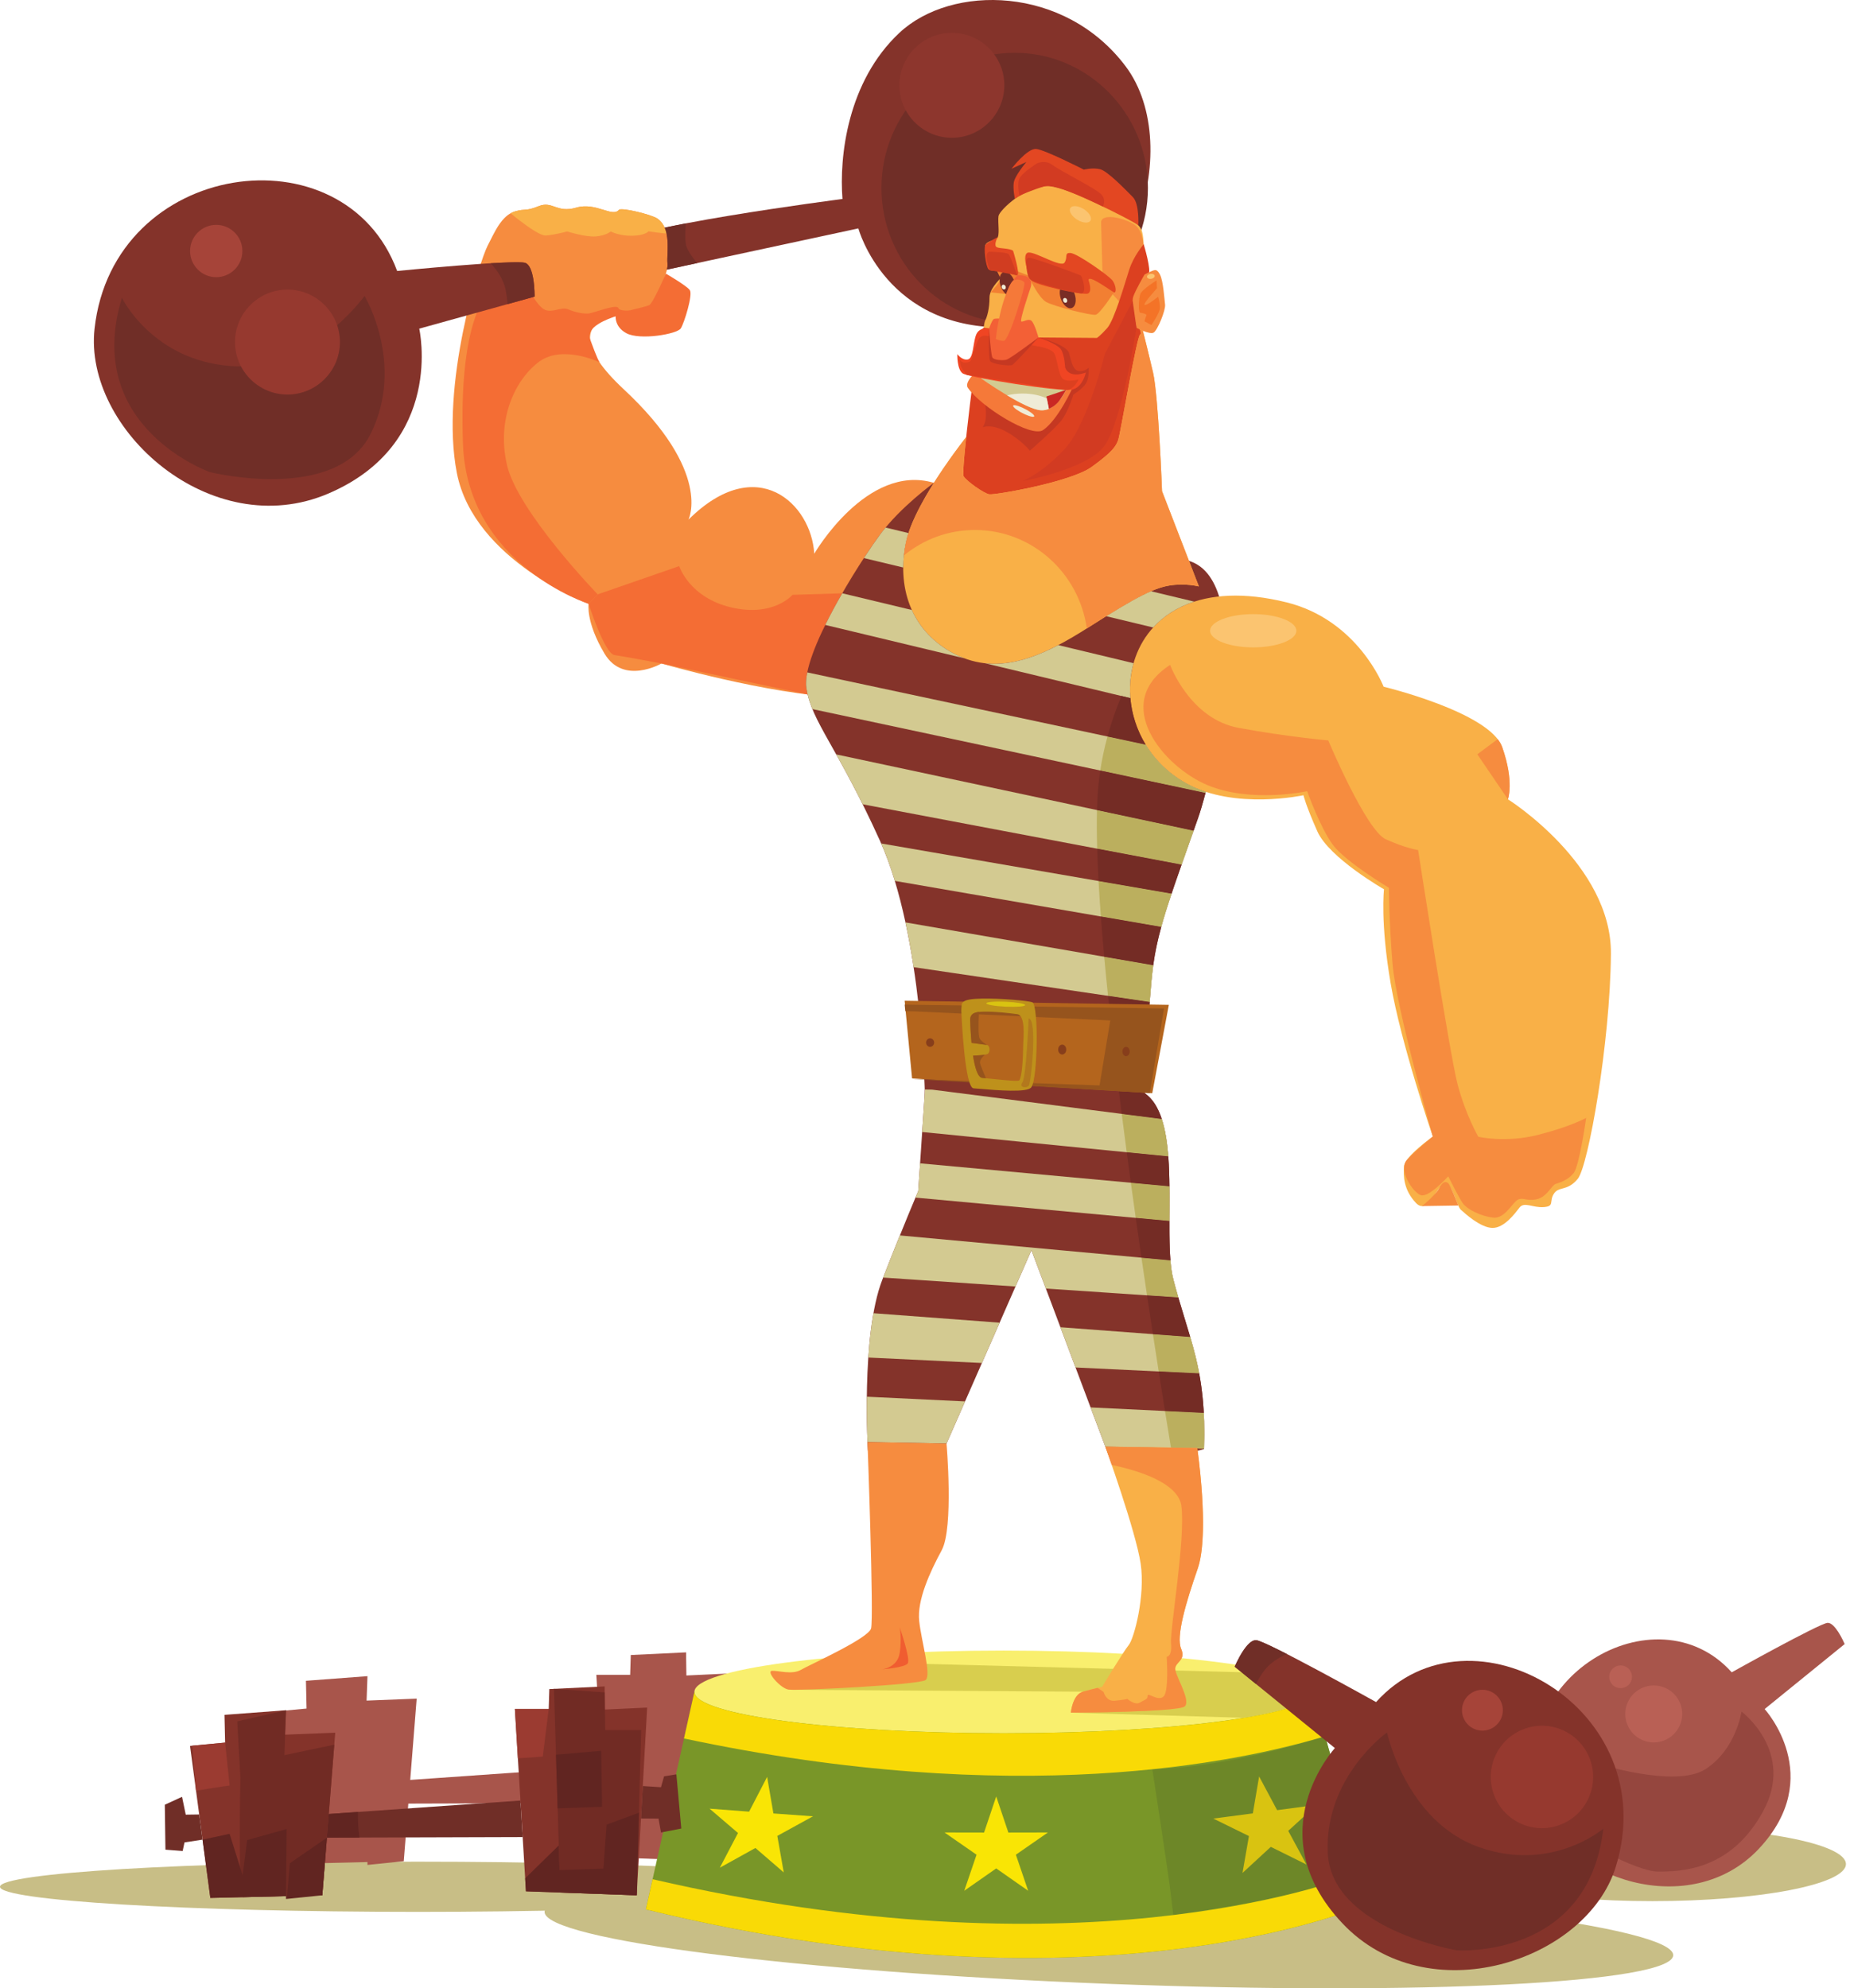 <svg viewBox="0 0 295 317" fill="none" xmlns="http://www.w3.org/2000/svg">
<path fill-rule="evenodd" clip-rule="evenodd" d="M263.492 303.1C280.488 303.1 294.35 300.446 294.35 297.192C294.35 293.937 280.488 291.282 263.492 291.282C246.496 291.282 232.634 293.937 232.634 297.192C232.634 300.446 246.496 303.1 263.492 303.1Z" fill="#C8BE86"/>
<path fill-rule="evenodd" clip-rule="evenodd" d="M276.143 266.617C276.143 266.617 290.15 258.803 291.425 258.734C292.003 258.703 292.619 259.397 293.118 260.164C293.718 261.086 294.15 262.114 294.15 262.114L281.387 272.475C281.387 272.475 291.285 283.266 280.439 294.779C269.594 306.292 249.365 299.653 245.627 287.625C239.364 267.474 264.068 253.187 276.143 266.617Z" fill="#A8554B"/>
<path fill-rule="evenodd" clip-rule="evenodd" d="M254.344 281.048C254.344 281.048 267.097 285.203 271.969 282.051C276.841 278.898 277.701 272.88 277.701 272.88C277.701 272.88 286.312 279.291 281.139 288.786C275.967 298.28 267.957 298.386 264.374 298.386C260.792 298.386 251.431 292.891 251.431 292.891L254.344 281.048" fill="#95463E"/>
<path fill-rule="evenodd" clip-rule="evenodd" d="M66.631 304.812C103.33 304.812 133.262 303.015 133.262 300.811C133.262 298.607 103.33 296.81 66.631 296.81C29.932 296.81 0 298.607 0 300.811C0 303.015 29.932 304.812 66.631 304.812" fill="#C8BE86"/>
<path fill-rule="evenodd" clip-rule="evenodd" d="M176.822 300.239C127.124 298.335 86.835 300.384 86.835 304.816C86.835 309.247 127.124 314.384 176.822 316.288C226.521 318.193 266.809 316.144 266.809 311.712C266.809 307.281 226.521 302.144 176.822 300.239" fill="#C8BE86"/>
<path fill-rule="evenodd" clip-rule="evenodd" d="M115.196 284.489L117.996 284.512L118.388 286.725L121.626 286.092L120.841 277.452L118.879 277.768L118.388 279.506L115.484 279.32L115.196 284.489ZM65.113 287.55L65.413 283.775L70.068 283.449L95.977 281.634L95.089 267.02H100.485L100.583 263.859L109.412 263.437V264.388L109.45 267.124L116.182 266.809L114.514 296.736L96.855 296.104L96.844 295.916L96.33 287.454L70.305 287.534L65.113 287.55V287.55ZM39.269 282.3L39.367 289.465L42.114 289.676L42.408 288.306L45.286 287.863L46.528 297.158L51.177 297.048L51.71 297.036L51.754 297.035L51.814 297.033L51.889 297.031L51.978 297.03L52.082 297.027L52.199 297.024L52.33 297.021L52.474 297.017L52.629 297.014L52.796 297.01L52.974 297.006L53.163 297.001L53.361 296.996L53.569 296.992L53.786 296.987L54.012 296.981L54.245 296.976L54.486 296.97L54.733 296.964L54.987 296.958L55.247 296.953L55.512 296.946L55.781 296.94L56.055 296.933L56.332 296.926L56.613 296.92L56.896 296.913L57.181 296.907L57.468 296.9L57.755 296.893L58.044 296.886L58.054 296.886L58.332 296.879L58.595 296.873L58.591 297.327L64.383 296.737L65.113 287.55L66.292 272.72L66.443 270.814L58.457 271.128L58.595 267.231L48.785 267.969L48.883 272.395L43.291 272.921L44.751 283.852L42.604 283.88L42.016 281.035L39.269 282.3" fill="#A8554B"/>
<path fill-rule="evenodd" clip-rule="evenodd" d="M102.989 304.418L110.727 269.742H209.311L218.769 303.272C218.769 303.272 176.927 322.473 102.989 304.418" fill="#799628"/>
<path fill-rule="evenodd" clip-rule="evenodd" d="M183.747 282.076C183.747 282.076 186.214 298.022 186.653 301.671C187.093 305.32 187.093 305.32 187.093 305.32C187.093 305.32 200.963 303.395 207.032 301.65C213.101 299.905 217.39 298.384 217.39 298.384L211.304 276.808C211.304 276.808 196.397 281.754 183.747 282.076" fill="#6D8728"/>
<path fill-rule="evenodd" clip-rule="evenodd" d="M160.019 276.333C187.168 276.333 209.311 273.373 209.311 269.742C209.311 266.111 187.168 263.151 160.019 263.151C132.87 263.151 110.727 266.111 110.727 269.742C110.727 273.373 132.87 276.333 160.019 276.333Z" fill="#F9EF6E"/>
<path fill-rule="evenodd" clip-rule="evenodd" d="M198.44 273.872L170.761 273.051L178.702 269.742L126.383 269.402L144.742 265.204L204.029 266.77C204.029 266.77 219.791 270.146 198.44 273.872" fill="#D8CE4E"/>
<path fill-rule="evenodd" clip-rule="evenodd" d="M134.342 31.724C134.342 31.724 98.215 36.386 97.84 39.121C97.465 41.856 99.311 44.495 99.311 44.495L136.873 36.415C136.873 36.415 141.296 52.783 160.797 52.178C180.297 51.573 189.205 23.5 179.495 10.576C169.784 -2.347 151.732 -2.547 143.42 5.232C135.108 13.01 133.808 25.048 134.342 31.724" fill="#84332A"/>
<path fill-rule="evenodd" clip-rule="evenodd" d="M161.802 51.524C173.503 51.524 183.047 41.841 183.047 29.97C183.047 18.099 173.503 8.416 161.802 8.416C150.1 8.416 140.556 18.099 140.556 29.97C140.556 41.841 150.1 51.524 161.802 51.524" fill="#702E27"/>
<path fill-rule="evenodd" clip-rule="evenodd" d="M103.749 49.35C103.749 49.35 85.255 48.825 99.443 62.044C113.631 75.263 109.784 82.846 109.784 82.846C120.699 72.001 129.38 80.324 129.84 88.281C129.84 88.281 138.229 73.801 148.918 76.979C159.607 80.158 159.937 109.688 159.937 109.688C159.937 109.688 145.915 111.679 134.144 111.186C122.373 110.693 105.478 105.78 105.478 105.78C105.478 105.78 99.425 109.281 96.4 104.214C93.375 99.147 93.858 96.265 93.858 96.265C93.858 96.265 75.58 89.38 72.851 75.416C70.122 61.452 76.522 41.539 77.74 39.208C78.817 37.144 79.939 34.322 82.155 33.693C83.861 33.21 83.741 33.736 85.928 32.859C88.115 31.982 88.751 34.021 91.894 33.103C95.036 32.186 97.653 34.725 98.697 33.455C99.048 33.029 103.915 34.206 104.842 34.856C107.187 36.504 106.251 40.502 106.444 42.073C106.636 43.644 103.749 49.35 103.749 49.35" fill="#F68C3F"/>
<path fill-rule="evenodd" clip-rule="evenodd" d="M108.307 90.254C108.307 90.254 109.883 95.269 116.618 96.845C123.353 98.421 126.362 94.838 126.362 94.838L134.303 94.589L128.784 110.723L105.478 105.78C105.478 105.78 99.58 104.664 97.99 104.439C96.4 104.214 93.858 96.265 93.858 96.265L95.311 94.76L108.307 90.254" fill="#F46D34"/>
<path fill-rule="evenodd" clip-rule="evenodd" d="M83.849 45.324C83.849 45.324 85.639 48.907 86.929 49.408C88.219 49.91 89.508 48.835 90.655 49.336C91.801 49.838 93.162 50.053 93.879 49.981C94.596 49.91 98.438 48.392 98.607 49.121C98.776 49.85 102.328 49.379 102.328 49.379C102.328 49.379 92.964 50.956 94.091 54.071C95.219 57.186 95.586 57.75 95.586 57.75C95.586 57.75 89.723 54.925 85.998 57.647C82.272 60.37 79.12 66.674 80.839 74.126C82.559 81.577 95.311 94.76 95.311 94.76L93.858 96.265C93.858 96.265 74.556 90.087 73.828 70.858C73.101 51.629 77.448 47.308 77.448 47.308L83.849 45.324" fill="#F46D34"/>
<path fill-rule="evenodd" clip-rule="evenodd" d="M182.465 175.882L147.502 175.352C147.502 175.352 147.215 149.273 140.337 134.084C133.459 118.895 129.447 115.17 128.587 109.725C127.727 104.28 137.042 89.664 140.337 85.222C143.633 80.78 148.918 76.979 148.918 76.979L189.596 89.422C200.319 92.702 193.578 123.169 191.063 130.358C187.05 141.822 184.758 147.553 183.898 153.858C183.038 160.163 182.465 175.882 182.465 175.882" fill="#84332A"/>
<path fill-rule="evenodd" clip-rule="evenodd" d="M228.476 181.202C228.476 181.202 223.431 166.526 221.755 156.79C220.079 147.053 220.692 141.779 220.692 141.779C220.692 141.779 211.951 136.792 210.062 132.543C208.174 128.295 207.851 126.785 207.851 126.785C207.851 126.785 196.94 129.166 189.233 124.938C173.61 116.368 177.8 89.261 205.149 96.033C216.585 98.865 220.629 109.48 220.629 109.48C220.629 109.48 237.593 113.563 239.546 119.131C241.499 124.699 240.451 127.427 240.451 127.427C240.451 127.427 256.988 137.82 256.877 152.048C256.765 166.276 253.261 185.884 251.603 187.926C249.945 189.968 248.57 189.078 247.776 190.323C246.981 191.568 247.943 192.314 246.176 192.448C244.409 192.581 243.059 191.551 242.312 192.513C241.566 193.475 239.859 195.8 237.975 195.768C236.09 195.735 233.638 193.498 232.946 192.871C232.254 192.244 231.576 188.565 230.398 188.655C229.22 188.743 227.759 193.872 225.79 191.79C223.821 189.708 223.76 187.517 223.885 185.94C224.01 184.362 228.476 181.202 228.476 181.202" fill="#F9B047"/>
<path fill-rule="evenodd" clip-rule="evenodd" d="M63.328 43.202C63.328 43.202 82.239 41.346 83.773 41.919C84.47 42.18 84.837 43.312 85.031 44.47C85.264 45.863 85.245 47.293 85.245 47.293L66.853 52.397C66.853 52.397 71.024 70.706 52.36 78.686C33.694 86.667 13.304 68.479 15.077 52.412C18.047 25.494 54.867 20.349 63.328 43.202" fill="#84332A"/>
<path fill-rule="evenodd" clip-rule="evenodd" d="M182.466 174.247C188.833 178.456 185.21 196.78 187.114 204.039C189.672 213.787 192.429 218.3 191.989 231.031L177.809 234.771L164.474 199.326L150.455 231.242L138.397 231.29C138.397 231.29 137.249 212.875 140.688 204.039C144.127 195.202 146.419 189.901 146.419 189.901L147.502 173.702L182.466 174.247" fill="#84332A"/>
<path fill-rule="evenodd" clip-rule="evenodd" d="M155.063 68.422C155.063 68.422 145.892 79.599 144.459 86.477C143.026 93.355 145.032 100.519 152.197 104.245C159.361 107.97 166.526 104.531 173.691 99.946C180.855 95.361 183.864 93.785 186.444 93.355C189.023 92.925 191.172 93.498 191.172 93.498L185.297 78.309C185.297 78.309 184.724 63.12 183.864 59.394C183.004 55.669 182.001 51.8 182.001 51.8C182.001 51.8 183.004 39.047 182.001 36.611C180.998 34.175 170.108 29.733 166.956 29.59C163.803 29.446 159.361 33.459 159.218 34.462C159.075 35.465 159.505 37.686 158.931 38.044C158.358 38.402 156.925 38.474 157.069 39.549C157.212 40.623 157.283 42.844 158 42.916C158.716 42.987 160.436 43.059 160.293 43.489C160.172 43.85 158.486 45.171 157.948 46.603C157.846 46.876 157.785 47.154 157.785 47.43C157.785 49.149 157.427 50.511 157.069 51.155C156.71 51.8 155.063 68.422 155.063 68.422" fill="#F9B047"/>
<path fill-rule="evenodd" clip-rule="evenodd" d="M175.579 35.35L175.798 43.556L177.423 46.921C177.423 46.921 179.33 48.934 178.803 48.748C178.276 48.562 182.425 40.027 182.425 40.027C182.425 40.027 182.359 36.979 181.112 35.966C179.865 34.952 175.865 33.81 175.579 35.35Z" fill="#F68C3F"/>
<path fill-rule="evenodd" clip-rule="evenodd" d="M177.414 44.742L177.63 46.605C177.63 46.605 175.427 50.041 174.71 50.184C173.994 50.327 167.904 48.822 166.757 48.106C165.611 47.39 164.241 44.532 164.241 44.532L162.189 43.882L160.5 46.881L157.948 46.603C157.948 46.603 159.738 44.735 159.54 44.361C159.342 43.986 158.955 43.147 158.955 43.147L160.094 42.338C160.094 42.338 164.823 44.488 167.546 44.989C170.268 45.491 173.636 43.7 173.636 43.7L177.414 44.742" fill="#F27F32"/>
<path fill-rule="evenodd" clip-rule="evenodd" d="M160.254 43.337C160.921 43.337 161.645 44.189 161.87 45.239C162.095 46.29 161.736 47.141 161.07 47.141C160.403 47.141 159.679 46.29 159.455 45.239C159.229 44.189 159.588 43.337 160.254 43.337" fill="#792D25"/>
<path fill-rule="evenodd" clip-rule="evenodd" d="M169.85 45.34C170.517 45.34 171.24 46.192 171.465 47.242C171.69 48.292 171.332 49.144 170.665 49.144C169.998 49.144 169.275 48.292 169.05 47.242C168.825 46.192 169.183 45.34 169.85 45.34Z" fill="#792D25"/>
<path fill-rule="evenodd" clip-rule="evenodd" d="M182.375 38.943C182.375 38.943 180.783 40.767 180.067 42.987C179.351 45.209 177.702 51.012 176.556 52.302C175.41 53.591 174.908 53.878 174.908 53.878L165.594 53.806C165.594 53.806 160.865 56.529 160.221 56.672C159.576 56.815 158.788 56.314 158.788 56.314L157.713 52.373L156.855 52.246C156.855 52.246 156.172 52.911 156.1 53.304C156.029 53.699 153.163 75.157 153.664 75.945C154.166 76.733 156.889 78.668 157.748 78.811C158.608 78.954 170.716 76.876 174.084 74.44C177.451 72.004 177.952 71.144 178.311 70.141C178.669 69.139 181.291 53.439 181.821 53.304C182.352 53.17 180.746 50.868 180.818 49.435C180.89 48.003 182.538 44.062 183.111 43.668C183.684 43.274 182.375 38.943 182.375 38.943" fill="#DC4020"/>
<path fill-rule="evenodd" clip-rule="evenodd" d="M156.698 68.127C156.698 68.127 158.059 67.482 160.495 68.843C162.931 70.205 164.221 71.853 164.221 71.853C164.221 71.853 168.52 68.127 169.451 66.766C170.382 65.404 171.17 62.897 171.17 62.897C171.17 62.897 172.639 62.001 173.177 61.106C173.714 60.21 173.606 58.598 173.606 58.598C173.606 58.598 173.069 59.243 172.102 59.171C171.135 59.1 170.848 57.774 170.49 56.341C170.132 54.908 165.594 53.806 165.594 53.806L155.916 60.175C155.916 60.175 158.238 65.941 156.698 68.127" fill="#C53822"/>
<path fill-rule="evenodd" clip-rule="evenodd" d="M156.051 58.926C156.051 58.926 153.653 60.824 154.334 61.828C156.348 64.796 164.432 69.862 166.334 68.562C168.768 66.899 171.098 61.684 171.098 61.684L156.051 58.926Z" fill="#F57939"/>
<path fill-rule="evenodd" clip-rule="evenodd" d="M156.331 60.258C156.331 60.258 163.397 65.266 165.976 65.41C168.555 65.553 169.989 62.161 169.989 62.161L156.331 60.258Z" fill="#D3CA91"/>
<path fill-rule="evenodd" clip-rule="evenodd" d="M169.846 58.603C169.846 58.603 169.774 56.669 169.201 55.738C168.627 54.806 165.594 53.806 165.594 53.806L157.713 52.373C157.713 52.373 156.125 52.048 155.624 53.445C155.122 54.842 155.23 57.17 154.298 57.314C153.367 57.457 152.65 56.454 152.65 56.454C152.65 56.454 152.579 58.89 153.51 59.535C154.441 60.18 169.272 62.544 170.992 62.114C172.711 61.684 173.141 59.392 173.141 59.392C173.141 59.392 170.562 60.466 169.846 58.603" fill="#F04523"/>
<path fill-rule="evenodd" clip-rule="evenodd" d="M165.331 55.194C165.331 55.194 167.623 55.481 168.125 56.377C168.627 57.272 168.77 59.959 169.558 60.46C170.346 60.962 171.994 60.496 171.994 60.496C171.994 60.496 171.207 62.234 169.989 62.16C168.772 62.087 154.172 59.773 154.172 59.773C154.172 59.773 153.259 58.794 153.133 58.078C153.008 57.362 153.026 57.344 153.026 57.344C153.026 57.344 153.366 57.845 153.903 57.81C154.441 57.773 154.727 57.72 154.906 57.272C155.085 56.824 155.748 54.173 156.321 53.743C156.894 53.314 157.809 53.621 157.809 53.621L165.331 55.194" fill="#DC4020"/>
<path fill-rule="evenodd" clip-rule="evenodd" d="M158.272 51.945C158.262 52.16 157.713 52.373 157.713 52.373C157.713 52.373 157.556 57.175 157.914 57.605C158.272 58.035 160.995 58.429 161.425 58.178C161.855 57.928 165.594 53.806 165.594 53.806L158.272 51.945" fill="#C53822"/>
<path fill-rule="evenodd" clip-rule="evenodd" d="M184.985 43.817C184.985 43.817 184.66 43.057 184.225 43.057C183.79 43.057 182.504 43.775 182.504 43.775C182.504 43.775 181.053 46.264 180.698 47.319C180.342 48.375 181.22 52.257 181.22 52.257C181.22 52.257 183.356 53.415 183.971 53.017C184.587 52.619 185.891 49.468 185.782 48.562C185.673 47.657 185.492 44.795 184.985 43.817" fill="#F68C3F"/>
<path fill-rule="evenodd" clip-rule="evenodd" d="M181.512 35.918C181.512 35.918 181.714 32.491 180.639 31.416C179.564 30.342 176.627 27.261 175.409 26.974C174.191 26.688 172.83 27.046 172.83 27.046C172.83 27.046 166.668 23.893 165.235 23.75C163.802 23.607 161.295 26.903 161.295 26.903L163.659 25.828C163.659 25.828 161.796 28.049 161.652 29.123C161.509 30.198 161.825 31.694 161.825 31.694C161.825 31.694 165.156 29.528 167.524 29.648C169.892 29.768 180.742 35.243 181.512 35.918" fill="#E34722"/>
<path fill-rule="evenodd" clip-rule="evenodd" d="M173.618 44.814C173.618 44.814 174.262 46.605 173.402 46.82C172.543 47.035 164.949 45.459 164.447 44.671C163.945 43.883 162.835 40.408 163.981 40.264C165.127 40.121 169.176 42.727 169.75 41.867C170.322 41.007 169.641 40.264 170.716 40.336C171.79 40.408 176.842 43.954 177.415 44.742C177.988 45.53 178.059 46.784 177.63 46.605C177.2 46.426 173.188 43.417 173.618 44.814" fill="#E34722"/>
<path fill-rule="evenodd" clip-rule="evenodd" d="M161.545 39.978C161.545 39.978 162.763 43.918 162.19 43.882C161.617 43.847 159.442 43.064 159.442 43.064C159.442 43.064 158.106 43.381 157.64 42.951C157.175 42.521 156.796 39.334 157.171 38.98C157.547 38.627 159.249 37.666 159.09 37.855C158.931 38.044 158.464 39.154 158.93 39.405C159.396 39.655 160.936 39.548 161.545 39.978" fill="#E34722"/>
<path fill-rule="evenodd" clip-rule="evenodd" d="M164.232 46.175C164.232 46.175 162.512 51.19 162.87 51.262C163.229 51.333 163.945 50.761 164.447 51.119C164.948 51.477 165.594 53.806 165.594 53.806C165.594 53.806 161.079 57.209 160.47 57.352C159.861 57.495 158.5 57.424 158.249 56.994C157.998 56.564 157.713 52.373 157.713 52.373C157.713 52.373 158.213 50.904 158.536 50.832C158.858 50.761 159.396 50.796 159.396 50.796C159.396 50.796 160.542 46.461 160.9 45.745C161.258 45.029 162.19 43.882 162.19 43.882C162.19 43.882 165.271 43.596 164.232 46.175" fill="#F36036"/>
<path fill-rule="evenodd" clip-rule="evenodd" d="M153.887 223.428L138.222 222.677C138.186 225.772 138.266 228.397 138.329 229.908L150.933 230.153L153.887 223.428" fill="#D3CA91"/>
<path fill-rule="evenodd" clip-rule="evenodd" d="M173.903 224.388L176.258 230.646L190.667 230.927L190.926 230.933L191.992 230.953C192.063 228.849 192.046 226.969 191.957 225.254L173.903 224.388" fill="#D3CA91"/>
<path fill-rule="evenodd" clip-rule="evenodd" d="M171.507 218.019L191.224 218.964C190.842 216.918 190.349 215.047 189.793 213.151L169.092 211.602L171.507 218.019" fill="#D3CA91"/>
<path fill-rule="evenodd" clip-rule="evenodd" d="M156.578 217.302L159.401 210.876L139.28 209.369C138.88 211.612 138.622 214.039 138.459 216.433L156.578 217.302" fill="#D3CA91"/>
<path fill-rule="evenodd" clip-rule="evenodd" d="M140.826 203.685L161.934 205.108L164.474 199.326L166.772 205.434L187.896 206.858C187.635 205.963 187.374 205.028 187.114 204.039C186.882 203.154 186.732 202.106 186.636 200.939L143.492 196.966C142.722 198.871 141.823 201.125 140.826 203.685" fill="#D3CA91"/>
<path fill-rule="evenodd" clip-rule="evenodd" d="M145.979 190.935L186.475 194.665C186.481 192.864 186.502 190.99 186.482 189.133L146.715 185.471L146.419 189.9C146.419 189.9 146.266 190.255 145.979 190.935Z" fill="#D3CA91"/>
<path fill-rule="evenodd" clip-rule="evenodd" d="M147.049 180.478L186.297 184.364C186.129 182.166 185.818 180.12 185.257 178.403L163.262 175.591L148.62 173.719L147.502 173.702L147.474 174.122L147.049 180.478" fill="#D3CA91"/>
<path fill-rule="evenodd" clip-rule="evenodd" d="M147.117 167.228L182.637 171.769C182.713 170.084 182.813 168.024 182.934 165.866L146.476 160.209C146.762 162.761 146.968 165.143 147.117 167.228" fill="#D3CA91"/>
<path fill-rule="evenodd" clip-rule="evenodd" d="M145.685 154.195L183.327 159.75C183.497 157.485 183.687 155.412 183.895 153.885L144.384 147.06C144.897 149.438 145.326 151.844 145.685 154.195" fill="#D3CA91"/>
<path fill-rule="evenodd" clip-rule="evenodd" d="M142.688 140.441L185.171 147.78C185.623 146.134 186.17 144.398 186.816 142.473L140.512 134.475C141.328 136.331 142.05 138.341 142.688 140.441Z" fill="#D3CA91"/>
<path fill-rule="evenodd" clip-rule="evenodd" d="M137.561 128.228L188.416 137.854C188.999 136.201 189.637 134.409 190.331 132.438L133.343 120.276C134.539 122.413 135.946 124.98 137.561 128.228" fill="#D3CA91"/>
<path fill-rule="evenodd" clip-rule="evenodd" d="M149.383 117.282L192.226 126.426C192.242 126.364 192.258 126.302 192.274 126.241C191.228 125.899 190.205 125.471 189.233 124.938C186.384 123.375 184.194 121.196 182.683 118.718L156.287 113.085L128.728 107.204C128.535 108.169 128.476 109.023 128.588 109.725C128.768 110.868 129.087 111.935 129.543 113.049L149.383 117.282" fill="#D3CA91"/>
<path fill-rule="evenodd" clip-rule="evenodd" d="M159.806 106.4L180.247 111.303C180.087 109.414 180.255 107.523 180.757 105.732L168.752 102.852C165.757 104.416 162.763 105.537 159.768 105.778C158.87 105.85 157.972 105.843 157.073 105.745L159.806 106.4" fill="#D3CA91"/>
<path fill-rule="evenodd" clip-rule="evenodd" d="M152.197 104.245C148.889 102.525 146.681 100.072 145.403 97.251L134.303 94.589C133.352 96.239 132.422 97.954 131.595 99.633L153.785 104.956C153.256 104.757 152.726 104.52 152.197 104.245" fill="#D3CA91"/>
<path fill-rule="evenodd" clip-rule="evenodd" d="M183.526 94.26C181.794 95.006 179.594 96.244 176.387 98.241L183.886 100.04C185.519 98.245 187.7 96.802 190.443 95.919L183.526 94.26" fill="#D3CA91"/>
<path fill-rule="evenodd" clip-rule="evenodd" d="M144.459 86.477C144.559 85.999 144.696 85.5 144.864 84.986L141.212 84.11C140.909 84.475 140.616 84.846 140.337 85.222C139.675 86.114 138.77 87.417 137.754 88.974L144.026 90.478C144.033 89.152 144.182 87.809 144.459 86.477" fill="#D3CA91"/>
<path fill-rule="evenodd" clip-rule="evenodd" d="M190.914 230.853C190.914 230.853 192.929 244.509 190.985 250.088C189.042 255.668 187.509 260.934 188.351 262.89C189.193 264.847 187.191 264.975 187.416 266.252C187.64 267.53 189.878 271.121 188.932 272.043C187.985 272.964 170.761 273.051 170.761 273.051C170.761 273.051 171.009 270.164 172.702 269.698C174.396 269.232 175.741 268.931 175.741 268.931C175.741 268.931 179.118 263.332 179.985 262.273C180.85 261.212 182.645 254.422 181.89 249.301C181.134 244.18 176.258 230.646 176.258 230.646L190.914 230.853" fill="#F9B047"/>
<path fill-rule="evenodd" clip-rule="evenodd" d="M150.933 230.153C150.933 230.153 152.093 243.581 150.166 247.149C148.238 250.717 146.222 255.153 146.574 258.433C146.925 261.713 148.557 267.065 147.601 267.844C146.646 268.622 127.036 269.579 125.731 269.374C124.425 269.17 122.099 266.446 123.1 266.382C124.101 266.319 126.301 267.041 127.685 266.235C129.07 265.43 138.425 261.247 138.897 259.637C139.369 258.028 138.329 229.908 138.329 229.908L150.933 230.153Z" fill="#F68C3F"/>
<path fill-rule="evenodd" clip-rule="evenodd" d="M191.957 225.254L185.769 224.957C186.13 227.201 186.451 229.165 186.72 230.794L190.914 230.853C190.914 230.853 190.918 230.88 190.926 230.933L191.992 230.953C192.062 228.849 192.046 226.969 191.957 225.254Z" fill="#BBAF5E"/>
<path fill-rule="evenodd" clip-rule="evenodd" d="M184.767 218.655L191.224 218.964C190.842 216.918 190.349 215.047 189.793 213.151L183.843 212.706C184.163 214.79 184.472 216.779 184.767 218.655" fill="#BBAF5E"/>
<path fill-rule="evenodd" clip-rule="evenodd" d="M182.905 206.522L187.896 206.858C187.635 205.963 187.374 205.028 187.114 204.039C186.882 203.154 186.732 202.106 186.636 200.939L182.016 200.514C182.316 202.565 182.613 204.572 182.905 206.522Z" fill="#BBAF5E"/>
<path fill-rule="evenodd" clip-rule="evenodd" d="M179.667 183.707L186.297 184.364C186.128 182.166 185.818 180.12 185.257 178.403L178.87 177.587C179.13 179.63 179.397 181.674 179.667 183.707" fill="#BBAF5E"/>
<path fill-rule="evenodd" clip-rule="evenodd" d="M178.077 171.186L182.637 171.769C182.713 170.084 182.813 168.024 182.934 165.866L177.356 165.001C177.586 167.045 177.827 169.11 178.077 171.186Z" fill="#BBAF5E"/>
<path fill-rule="evenodd" clip-rule="evenodd" d="M176.683 158.77L183.327 159.75C183.497 157.485 183.687 155.412 183.895 153.885L176.077 152.534C176.262 154.568 176.465 156.651 176.683 158.77Z" fill="#BBAF5E"/>
<path fill-rule="evenodd" clip-rule="evenodd" d="M175.543 146.117L185.171 147.78C185.623 146.134 186.17 144.398 186.816 142.473L175.173 140.462C175.273 142.272 175.397 144.162 175.543 146.117" fill="#BBAF5E"/>
<path fill-rule="evenodd" clip-rule="evenodd" d="M174.954 135.306L188.416 137.854C188.999 136.201 189.637 134.409 190.331 132.438L174.924 129.15C174.878 131.007 174.89 133.07 174.954 135.306" fill="#BBAF5E"/>
<path fill-rule="evenodd" clip-rule="evenodd" d="M175.446 122.845L192.226 126.426L192.274 126.241C191.228 125.899 190.205 125.471 189.233 124.938C186.384 123.375 184.194 121.196 182.683 118.718L176.598 117.42C176.117 119.183 175.726 120.993 175.446 122.845" fill="#BBAF5E"/>
<path fill-rule="evenodd" clip-rule="evenodd" d="M186.482 189.133L180.324 188.566C180.583 190.453 180.843 192.323 181.105 194.17L186.475 194.665C186.481 192.864 186.502 190.99 186.482 189.133" fill="#BBAF5E"/>
<path fill-rule="evenodd" clip-rule="evenodd" d="M183.843 212.705L189.793 213.151C189.209 211.157 188.558 209.137 187.896 206.858L182.905 206.522C183.225 208.657 183.539 210.724 183.843 212.705V212.705ZM182.016 200.514L186.636 200.939C186.484 199.086 186.468 196.934 186.475 194.665L181.105 194.17C181.409 196.322 181.714 198.44 182.016 200.514V200.514ZM180.324 188.566L186.482 189.134C186.464 187.51 186.415 185.9 186.297 184.364L179.668 183.707C179.885 185.335 180.104 186.957 180.324 188.566V188.566ZM177.356 165.001L182.934 165.866C183.048 163.836 183.179 161.72 183.327 159.75L176.683 158.77C176.894 160.817 177.119 162.897 177.356 165.001ZM176.077 152.534L183.895 153.885C183.896 153.876 183.897 153.867 183.898 153.859C184.173 151.842 184.594 149.885 185.172 147.78L175.543 146.116C175.697 148.188 175.877 150.332 176.077 152.534V152.534ZM175.174 140.462L186.816 142.473C187.294 141.05 187.827 139.523 188.416 137.854L174.954 135.306C175 136.938 175.075 138.661 175.174 140.462ZM174.924 129.15L190.331 132.438C190.569 131.766 190.812 131.074 191.063 130.358C191.393 129.412 191.798 128.063 192.226 126.426L175.446 122.845C175.229 124.273 175.077 125.727 174.999 127.204C174.966 127.824 174.941 128.473 174.924 129.15V129.15ZM176.598 117.42L182.683 118.718C181.281 116.419 180.464 113.863 180.247 111.303L178.824 110.962C177.961 113.035 177.207 115.19 176.598 117.42V117.42ZM178.87 177.587L185.257 178.403C184.668 176.598 183.801 175.157 182.528 174.288C182.556 173.615 182.592 172.757 182.637 171.769L178.077 171.186C178.197 172.183 178.319 173.183 178.443 174.184C178.511 174.73 178.579 175.277 178.647 175.824C178.721 176.412 178.795 176.999 178.87 177.587V177.587ZM191.224 218.964L184.767 218.655C185.126 220.935 185.462 223.047 185.77 224.957L191.957 225.254C191.835 222.902 191.577 220.858 191.224 218.964Z" fill="#742C25"/>
<path fill-rule="evenodd" clip-rule="evenodd" d="M144.256 159.55L145.438 171.931L183.736 174.289L186.383 160.202L144.256 159.55" fill="#B4651D"/>
<path fill-rule="evenodd" clip-rule="evenodd" d="M169.799 47.504C169.982 47.504 170.153 47.676 170.18 47.89C170.208 48.102 170.082 48.274 169.899 48.274C169.716 48.274 169.545 48.102 169.518 47.89C169.49 47.676 169.616 47.504 169.799 47.504Z" fill="#EFECD7"/>
<path fill-rule="evenodd" clip-rule="evenodd" d="M160.001 45.382C160.183 45.382 160.354 45.554 160.382 45.767C160.41 45.98 160.284 46.152 160.101 46.152C159.918 46.152 159.747 45.98 159.719 45.767C159.692 45.554 159.818 45.382 160.001 45.382Z" fill="#EFECD7"/>
<path fill-rule="evenodd" clip-rule="evenodd" d="M158.797 54.033C158.797 54.033 159.227 54.319 160.051 54.355C160.875 54.391 163.598 45.471 163.347 45.041C163.096 44.611 162.042 44.374 161.504 44.786C160.967 45.199 159.371 48.802 158.797 54.033Z" fill="#F57939"/>
<path fill-rule="evenodd" clip-rule="evenodd" d="M161.604 64.623C161.846 64.508 162.773 64.818 163.673 65.317C164.573 65.816 165.106 66.314 164.864 66.43C164.622 66.546 163.695 66.235 162.795 65.736C161.895 65.237 161.361 64.739 161.604 64.623Z" fill="#EFECD7"/>
<path fill-rule="evenodd" clip-rule="evenodd" d="M155.628 84.496C164.631 84.58 172.056 91.372 173.303 100.193C173.432 100.111 173.561 100.029 173.691 99.946C174.663 99.324 175.558 98.757 176.387 98.241C179.594 96.244 181.794 95.006 183.526 94.26C184.645 93.778 185.569 93.501 186.444 93.355C189.022 92.925 191.172 93.498 191.172 93.498L189.596 89.422L185.297 78.309C185.297 78.309 184.724 63.12 183.864 59.394C183.262 56.787 182.591 54.109 182.241 52.737C182.071 52.667 181.911 52.596 181.769 52.529C181.934 52.96 182.002 53.258 181.821 53.304C181.291 53.439 178.669 69.138 178.311 70.141C177.952 71.144 177.451 72.004 174.084 74.44C170.716 76.876 158.608 78.954 157.748 78.811C156.889 78.667 154.166 76.733 153.664 75.944C153.495 75.678 153.71 73.05 154.072 69.672C152.893 71.191 150.84 73.933 148.918 76.979C147.252 79.618 145.684 82.486 144.864 84.986C144.696 85.5 144.559 85.999 144.459 86.477C144.315 87.17 144.205 87.866 144.132 88.561C147.228 86.018 151.168 84.495 155.458 84.495L155.628 84.496" fill="#F68C3F"/>
<path fill-rule="evenodd" clip-rule="evenodd" d="M170.652 33.214C170.895 32.721 171.821 32.75 172.721 33.281C173.621 33.811 174.155 34.642 173.913 35.136C173.67 35.63 172.744 35.6 171.844 35.07C170.944 34.539 170.41 33.708 170.652 33.214Z" fill="#FBC470"/>
<path fill-rule="evenodd" clip-rule="evenodd" d="M184.426 44.7C184.426 44.7 182.134 46.132 181.847 46.849C181.561 47.565 181.487 49.837 181.811 49.858C182.135 49.879 182.922 50.073 182.814 50.288C182.707 50.503 182.492 51.22 182.492 51.22L183.603 51.828C183.603 51.828 184.964 49.858 184.964 49.07C184.964 48.282 184.677 47.315 184.677 47.315C184.677 47.315 182.832 48.789 182.528 48.604C182.223 48.42 184.498 45.953 184.498 45.953L184.426 44.7Z" fill="#F47327"/>
<path fill-rule="evenodd" clip-rule="evenodd" d="M19.44 47.474C19.44 47.474 24.312 57.504 36.921 58.364C49.531 59.224 58.129 47.187 58.129 47.187C58.129 47.187 64.615 57.96 59.132 69.111C53.649 80.262 33.482 75.272 33.482 75.272C33.482 75.272 13.135 68.108 19.44 47.474" fill="#702E27"/>
<path fill-rule="evenodd" clip-rule="evenodd" d="M151.786 21.968C156.394 21.968 160.152 18.209 160.152 13.6C160.152 8.991 156.394 5.232 151.786 5.232C147.178 5.232 143.42 8.991 143.42 13.6C143.42 18.209 147.178 21.968 151.786 21.968Z" fill="#8D362D"/>
<path fill-rule="evenodd" clip-rule="evenodd" d="M45.839 62.903C50.447 62.903 54.205 59.145 54.205 54.535C54.205 49.927 50.447 46.167 45.839 46.167C41.231 46.167 37.473 49.927 37.473 54.535C37.473 59.145 41.231 62.903 45.839 62.903" fill="#96392F"/>
<path fill-rule="evenodd" clip-rule="evenodd" d="M34.479 44.193C36.776 44.193 38.649 42.319 38.649 40.022C38.649 37.724 36.776 35.85 34.479 35.85C32.182 35.85 30.309 37.724 30.309 40.022C30.309 42.319 32.182 44.193 34.479 44.193Z" fill="#A64439"/>
<path fill-rule="evenodd" clip-rule="evenodd" d="M98.201 49.997C98.201 49.997 97.747 51.987 99.896 53.134C102.046 54.28 107.992 53.277 108.566 52.346C109.139 51.414 110.5 46.972 109.999 46.256C109.497 45.539 106.18 43.627 106.18 43.627C106.18 43.627 104.124 48.369 103.515 48.656C102.906 48.943 98.201 49.997 98.201 49.997" fill="#F46D34"/>
<path fill-rule="evenodd" clip-rule="evenodd" d="M232.534 192.196L226.758 192.287C226.758 192.287 228.914 190.525 229.441 189.498C229.967 188.471 230.433 188.292 230.863 188.579C231.293 188.866 232.534 192.196 232.534 192.196" fill="#F68C3F"/>
<path fill-rule="evenodd" clip-rule="evenodd" d="M186.585 106.007C186.585 106.007 189.738 114.604 197.476 116.037C205.214 117.47 211.805 118.044 211.805 118.044C211.805 118.044 217.823 132.373 220.976 133.806C224.128 135.238 226.134 135.525 226.134 135.525C226.134 135.525 231.149 168.052 232.439 172.925C233.729 177.796 235.735 181.236 235.735 181.236C235.735 181.236 240.033 182.238 245.192 180.949C250.35 179.659 252.93 178.226 252.93 178.226C252.93 178.226 251.855 185.893 250.923 187.039C249.992 188.185 248.702 188.543 248.058 188.758C247.412 188.973 246.697 190.836 245.048 191.194C243.4 191.552 242.899 190.836 242.039 191.266C241.179 191.696 239.962 194.347 238.099 194.132C236.236 193.917 233.872 192.842 233.155 191.696C232.439 190.549 230.934 187.54 230.934 187.54C230.934 187.54 227.854 190.979 226.564 190.549C225.274 190.12 222.893 186.464 224.379 184.883C225.865 183.301 228.476 181.202 228.476 181.202C228.476 181.202 222.623 160.673 222.05 153.652C221.477 146.63 221.477 141.543 221.477 141.543C221.477 141.543 214.527 137.388 212.52 134.666C210.515 131.943 208.437 126.14 208.437 126.14C208.437 126.14 199.539 128.088 192.544 125.174C185.549 122.258 177.056 112.168 186.585 106.007Z" fill="#F68C3F"/>
<path fill-rule="evenodd" clip-rule="evenodd" d="M179.957 234.205C183.56 235.216 187.959 237.053 188.375 240.056C189.092 245.215 186.513 259.974 186.728 262.052C186.943 264.129 186.039 264.143 186.039 264.143C186.039 264.143 186.315 267.991 185.879 269.742C185.789 270.103 185.669 270.375 185.51 270.506C184.578 271.27 183.002 269.742 183.002 270.363C183.002 270.983 182.572 270.935 181.784 271.437C180.996 271.939 179.778 270.864 179.778 270.864C179.778 270.864 179.205 271.007 177.772 271.151C176.339 271.294 175.981 269.742 175.981 269.742L175.018 269.1C174.464 269.234 173.636 269.441 172.702 269.698C172.655 269.711 172.61 269.726 172.565 269.742C170.996 270.321 170.761 273.051 170.761 273.051C170.761 273.051 187.985 272.964 188.932 272.043C189.343 271.643 189.154 270.74 188.79 269.742C188.315 268.44 187.543 266.975 187.416 266.252C187.267 265.403 188.1 265.062 188.43 264.355C188.596 263.998 188.634 263.547 188.351 262.89C187.509 260.934 189.042 255.668 190.985 250.088C192.72 245.108 191.301 233.691 190.976 231.298C190.954 231.13 190.936 231.006 190.926 230.933L190.914 230.853L186.72 230.794L176.258 230.646C176.258 230.646 176.673 231.797 177.278 233.554C177.304 233.559 177.331 233.565 177.358 233.57C178.11 233.728 179.006 233.938 179.957 234.205" fill="#F68C3F"/>
<path fill-rule="evenodd" clip-rule="evenodd" d="M199.839 103.212C203.627 103.212 206.717 102.021 206.717 100.561C206.717 99.101 203.627 97.91 199.839 97.91C196.051 97.91 192.961 99.101 192.961 100.561C192.961 102.021 196.051 103.212 199.839 103.212Z" fill="#FBC470"/>
<path fill-rule="evenodd" clip-rule="evenodd" d="M160.019 276.333C132.795 276.333 110.727 273.382 110.727 269.742L109.07 277.165C162.04 288.428 197.417 281.002 211.304 276.808L209.311 269.742C209.311 273.382 187.242 276.333 160.019 276.333Z" fill="#F9DA06"/>
<path fill-rule="evenodd" clip-rule="evenodd" d="M217.39 298.384C211.624 300.687 171.349 315.147 104.063 299.605L102.989 304.418C176.927 322.473 218.769 303.272 218.769 303.272L217.39 298.384" fill="#F9DA06"/>
<path fill-rule="evenodd" clip-rule="evenodd" d="M158.856 286.41L160.793 292.165L167.1 292.153L161.99 295.698L163.951 301.445L158.856 297.882L153.76 301.445L155.72 295.698L150.611 292.153L156.918 292.165L158.856 286.41" fill="#F9E505"/>
<path fill-rule="evenodd" clip-rule="evenodd" d="M122.325 283.291L123.327 289.12L129.636 289.575L123.95 292.699L124.976 298.522L120.459 294.625L114.785 297.769L117.68 292.236L113.146 288.356L119.452 288.834L122.325 283.291Z" fill="#F9E505"/>
<path fill-rule="evenodd" clip-rule="evenodd" d="M200.778 283.222L199.776 289.109L193.467 289.934L199.153 292.725L198.127 298.608L202.643 294.446L208.319 297.257L205.423 291.894L209.957 287.748L203.651 288.596L200.778 283.222" fill="#D9C311"/>
<path fill-rule="evenodd" clip-rule="evenodd" d="M145.743 161.241L177.044 162.691L175.333 173.048L155.448 172.371L145.438 172.029L183.345 174.264L185.612 160.78L144.256 160.167L144.36 161.215L145.743 161.241" fill="#96541D"/>
<path fill-rule="evenodd" clip-rule="evenodd" d="M155.258 173.516C153.881 173.498 153.35 162.662 153.307 161.439C153.261 161.317 153.33 160.24 153.36 160.116C153.459 159.704 153.939 159.459 154.677 159.341C155.169 159.264 155.835 159.222 156.592 159.207C159.551 159.15 164.063 159.549 164.621 159.805L164.634 159.809L164.636 159.81L164.652 159.819C165.099 160.049 165.361 163.095 165.308 166.233C165.257 169.275 165.003 172.496 164.48 173.304C164.472 173.316 164.46 173.334 164.445 173.355V173.357C163.812 174.232 158.946 173.819 156.473 173.61C155.85 173.557 155.391 173.518 155.258 173.516ZM154.699 162.685C154.72 163.296 154.774 164.721 154.918 166.271L157.347 166.589C157.92 166.695 157.92 167.783 157.49 168.028C157.181 168.205 155.873 168.275 155.161 168.3C155.447 170.18 155.905 171.794 156.641 171.856C158.829 172.041 162.349 172.502 162.54 172.238L162.541 172.239L162.543 172.235C162.952 171.603 163.123 169.212 163.172 166.316C163.185 165.51 163.58 161.854 162.184 161.685C160.776 161.515 158.898 161.255 156.812 161.294C155.413 161.321 154.662 161.587 154.699 162.685Z" fill="#BE911B"/>
<path fill-rule="evenodd" clip-rule="evenodd" d="M160.373 159.707C158.661 159.629 157.274 159.742 157.274 159.959C157.274 160.177 158.661 160.416 160.373 160.493C162.084 160.571 163.472 160.458 163.472 160.241C163.472 160.023 162.084 159.784 160.373 159.707Z" fill="#D9C311"/>
<path fill-rule="evenodd" clip-rule="evenodd" d="M157.052 168.15C156.599 168.226 155.929 168.268 155.419 168.29C155.328 168.294 155.24 168.297 155.161 168.3C155.447 170.18 155.905 171.794 156.641 171.856C156.825 171.872 157.019 171.889 157.22 171.908C156.885 171.124 156.403 169.966 156.289 169.554C156.181 169.167 156.478 168.738 156.732 168.458C156.901 168.271 157.052 168.15 157.052 168.15Z" fill="#96541D"/>
<path fill-rule="evenodd" clip-rule="evenodd" d="M154.918 166.271L157.347 166.59C157.366 166.593 157.386 166.598 157.405 166.604C157.116 166.438 156.488 166.039 156.217 165.577C155.959 165.139 156.021 163.051 156.086 161.7C156.092 161.572 156.099 161.45 156.105 161.338C155.757 161.378 155.471 161.45 155.249 161.571C154.87 161.776 154.68 162.12 154.699 162.685C154.72 163.296 154.774 164.721 154.918 166.271" fill="#96541D"/>
<path fill-rule="evenodd" clip-rule="evenodd" d="M164.026 162.389C164.026 162.389 163.642 171.727 163.028 172.557C162.414 173.387 163.691 173.548 164.057 173.077C164.422 172.607 165.459 162.389 164.026 162.389Z" fill="#B3781D"/>
<path fill-rule="evenodd" clip-rule="evenodd" d="M81.417 34.001C83.237 35.496 86.046 37.64 87.077 37.546C88.653 37.402 90.444 36.901 90.444 36.901C90.444 36.901 93.382 37.833 95.03 37.689C96.678 37.546 97.394 36.901 97.394 36.901C97.394 36.901 98.692 37.623 100.801 37.584C102.911 37.546 103.41 36.882 103.41 36.882C103.41 36.882 105.131 37.137 106.287 37.241C106.215 36.913 106.118 36.595 105.988 36.296C105.742 35.731 105.377 35.233 104.842 34.856C103.915 34.206 99.047 33.029 98.697 33.455C97.653 34.725 95.036 32.186 91.893 33.104C88.751 34.021 88.115 31.982 85.928 32.859C83.741 33.736 83.861 33.211 82.155 33.694C81.895 33.767 81.65 33.872 81.417 34.001Z" fill="#F9B047"/>
<path fill-rule="evenodd" clip-rule="evenodd" d="M83.773 41.919C83.308 41.745 81.101 41.809 78.251 41.981C79.38 43.186 80.317 44.639 80.648 46.316C80.797 47.071 80.882 47.799 80.918 48.494L85.02 47.355L85.246 47.293C85.246 47.293 85.264 45.863 85.032 44.47C84.838 43.312 84.47 42.18 83.773 41.919" fill="#702E27"/>
<path fill-rule="evenodd" clip-rule="evenodd" d="M106.287 37.241C106.671 39.002 106.318 41.051 106.443 42.073C106.471 42.299 106.435 42.612 106.352 42.98L111.149 41.949C110.231 40.804 109.465 39.656 109.358 38.907C109.235 38.041 109.271 36.776 109.353 35.617C108.18 35.842 107.05 36.069 105.988 36.296C106.118 36.595 106.215 36.913 106.287 37.241Z" fill="#702E27"/>
<path fill-rule="evenodd" clip-rule="evenodd" d="M140.623 266.145C140.623 266.145 143.111 265.911 143.465 263.532C143.819 261.153 143.461 259.433 143.461 259.433C143.461 259.433 145.234 264.526 144.742 265.204C144.249 265.881 140.623 266.145 140.623 266.145Z" fill="#F05D30"/>
<path fill-rule="evenodd" clip-rule="evenodd" d="M182.922 44.009C183.01 43.785 183.346 43.627 183.673 43.655C183.999 43.684 184.193 43.888 184.105 44.111C184.017 44.335 183.681 44.493 183.354 44.465C183.028 44.436 182.834 44.232 182.922 44.009Z" fill="#FBC470"/>
<path fill-rule="evenodd" clip-rule="evenodd" d="M169.378 168.12C169.733 168.12 170.023 167.766 170.023 167.332C170.023 166.897 169.733 166.543 169.378 166.543C169.023 166.543 168.733 166.897 168.733 167.332C168.733 167.766 169.023 168.12 169.378 168.12Z" fill="#873E1B"/>
<path fill-rule="evenodd" clip-rule="evenodd" d="M179.562 168.385C179.883 168.385 180.145 168.051 180.145 167.644C180.145 167.235 179.883 166.902 179.562 166.902C179.24 166.902 178.979 167.235 178.979 167.644C178.979 168.051 179.24 168.385 179.562 168.385Z" fill="#873E1B"/>
<path fill-rule="evenodd" clip-rule="evenodd" d="M148.314 166.901C148.669 166.901 148.959 166.596 148.959 166.221C148.959 165.846 148.669 165.54 148.314 165.54C147.959 165.54 147.669 165.846 147.669 166.221C147.669 166.596 147.959 166.901 148.314 166.901Z" fill="#873E1B"/>
<path fill-rule="evenodd" clip-rule="evenodd" d="M176.183 56.423C176.183 56.423 173.461 67.528 169.879 71.469C166.296 75.409 163.072 76.699 163.072 76.699C163.072 76.699 173.222 74.849 176.04 71.182C178.858 67.515 181.22 52.257 181.22 52.257L180.614 47.974L176.183 56.423" fill="#D23B22"/>
<path fill-rule="evenodd" clip-rule="evenodd" d="M165.364 26.045C165.364 26.045 166.654 25.4 167.872 26.331C169.09 27.263 174.75 30.057 175.61 30.988C176.469 31.92 175.859 32.929 175.859 32.929C175.859 32.929 168.431 29.144 166.49 29.719C164.549 30.295 162.56 31.179 162.56 31.179C162.56 31.179 162.104 29.305 162.606 28.373C163.107 27.442 165.364 26.045 165.364 26.045" fill="#D23B22"/>
<path fill-rule="evenodd" clip-rule="evenodd" d="M239.546 119.131C239.392 118.692 239.145 118.262 238.82 117.843L235.574 120.258L240.451 127.427C240.451 127.427 241.499 124.699 239.546 119.131" fill="#F68C3F"/>
<path fill-rule="evenodd" clip-rule="evenodd" d="M26.282 287.73L26.38 294.896L29.127 295.107L29.421 293.737L32.3 293.293L31.764 289.282L29.618 289.311L29.029 286.466L26.282 287.73" fill="#702E27"/>
<path fill-rule="evenodd" clip-rule="evenodd" d="M52.427 289.206L82.99 287.065L83.343 292.885L52.127 292.98L52.427 289.206" fill="#702E27"/>
<path fill-rule="evenodd" clip-rule="evenodd" d="M102.21 289.92L105.009 289.943L105.402 292.156L108.639 291.524L107.855 282.883L105.892 283.199L105.402 284.938L102.498 284.751L102.21 289.92" fill="#702E27"/>
<path fill-rule="evenodd" clip-rule="evenodd" d="M30.304 278.352L33.541 302.589L51.396 302.168L53.457 276.245L45.412 276.561L45.608 272.663L35.798 273.4L35.896 277.825L30.304 278.352" fill="#84332A"/>
<path fill-rule="evenodd" clip-rule="evenodd" d="M82.103 272.451L83.868 301.535L101.527 302.167L103.195 272.24L96.425 272.556V268.868L87.596 269.29L87.498 272.451H82.103" fill="#84332A"/>
<path fill-rule="evenodd" clip-rule="evenodd" d="M38.333 283.364C38.333 283.364 37.962 302.485 38.724 302.467C39.486 302.449 51.396 302.168 51.396 302.168L53.305 278.151L45.354 279.824L45.608 272.662L37.832 274.437L38.333 283.364" fill="#712B24"/>
<path fill-rule="evenodd" clip-rule="evenodd" d="M88.337 269.254L89.329 301.731L101.527 302.167L102.241 275.822H96.509L96.425 269.819L88.337 269.254Z" fill="#712B24"/>
<path fill-rule="evenodd" clip-rule="evenodd" d="M86.55 280.055L82.581 280.333L82.103 272.451H87.498L86.55 280.055" fill="#9B3B31"/>
<path fill-rule="evenodd" clip-rule="evenodd" d="M36.613 284.672C36.255 284.672 31.259 285.497 31.259 285.497L30.672 278.318L35.896 277.825L36.613 284.672Z" fill="#9B3B31"/>
<path fill-rule="evenodd" clip-rule="evenodd" d="M36.612 292.368L32.3 293.294L33.541 302.589L38.191 302.48L45.067 302.317L45.425 302.309L45.78 302.3L46.213 297.063L52.127 292.98L51.396 302.168L45.604 302.758L45.712 291.599L39.407 293.369L38.69 298.986L36.612 292.368" fill="#612521"/>
<path fill-rule="evenodd" clip-rule="evenodd" d="M101.884 288.995L96.724 290.906L96.222 297.909L89.22 298.155L89.099 294.219L83.743 299.464L83.868 301.535L101.527 302.167L101.884 288.995" fill="#612521"/>
<path fill-rule="evenodd" clip-rule="evenodd" d="M95.864 279.131L96.007 288.058L88.919 288.307L88.658 279.758L95.864 279.131" fill="#612521"/>
<path fill-rule="evenodd" clip-rule="evenodd" d="M57.082 288.88L52.427 289.206L52.127 292.98L57.318 292.964C57.115 291.681 57.062 290.237 57.082 288.88Z" fill="#612521"/>
<path fill-rule="evenodd" clip-rule="evenodd" d="M219.429 271.362C219.429 271.362 201.891 261.577 200.295 261.492C199.57 261.452 198.8 262.322 198.174 263.282C197.424 264.436 196.882 265.723 196.882 265.723L212.862 278.697C212.862 278.697 200.469 292.208 214.049 306.624C227.63 321.04 252.958 312.727 257.639 297.667C265.48 272.435 234.548 254.546 219.429 271.362" fill="#84332A"/>
<path fill-rule="evenodd" clip-rule="evenodd" d="M255.662 291.549C255.662 291.549 247.394 298.619 235.781 294.47C224.169 290.321 221.174 276.204 221.174 276.204C221.174 276.204 211.173 283.308 211.727 295.419C212.281 307.53 232.262 310.933 232.262 310.933C232.262 310.933 253.253 312.461 255.662 291.549" fill="#702E27"/>
<path fill-rule="evenodd" clip-rule="evenodd" d="M249.141 275.817C245.009 274.015 240.198 275.905 238.396 280.038C236.593 284.171 238.482 288.982 242.614 290.784C246.746 292.586 251.557 290.696 253.359 286.564C255.162 282.431 253.273 277.619 249.141 275.817Z" fill="#96392F"/>
<path fill-rule="evenodd" clip-rule="evenodd" d="M237.687 269.673C236.039 268.954 234.12 269.707 233.401 271.356C232.682 273.005 233.435 274.924 235.084 275.643C236.732 276.362 238.651 275.608 239.37 273.959C240.088 272.311 239.336 270.391 237.687 269.673" fill="#A64439"/>
<path fill-rule="evenodd" clip-rule="evenodd" d="M200.295 261.492C200.779 261.518 202.728 262.435 205.209 263.701C203.729 264.338 202.325 265.272 201.375 266.643C200.947 267.259 200.587 267.878 200.284 268.485L197.061 265.867L196.882 265.723C196.882 265.723 197.424 264.436 198.174 263.283C198.8 262.322 199.57 261.452 200.295 261.492" fill="#702E27"/>
<path fill-rule="evenodd" clip-rule="evenodd" d="M265.517 269.091C263.219 268.089 260.542 269.14 259.54 271.439C258.537 273.738 259.588 276.414 261.886 277.416C264.185 278.419 266.861 277.368 267.864 275.069C268.866 272.769 267.815 270.093 265.517 269.091" fill="#B96055"/>
<path fill-rule="evenodd" clip-rule="evenodd" d="M259.146 265.673C258.229 265.273 257.161 265.693 256.761 266.609C256.362 267.527 256.78 268.594 257.697 268.994C258.614 269.394 259.681 268.975 260.081 268.057C260.481 267.141 260.063 266.073 259.146 265.673" fill="#B96055"/>
<path fill-rule="evenodd" clip-rule="evenodd" d="M166.862 63.208L167.253 65.186C167.253 65.186 168.322 64.757 168.974 63.809C169.626 62.862 169.989 62.161 169.989 62.161L166.862 63.208" fill="#CA2824"/>
<path fill-rule="evenodd" clip-rule="evenodd" d="M166.925 63.526C165.921 63.04 164.562 62.742 163.064 62.742C162.18 62.742 161.345 62.846 160.603 63.031C162.587 64.214 164.771 65.343 165.976 65.41C166.439 65.436 166.866 65.347 167.253 65.185L166.925 63.526Z" fill="#EFECD7"/>
<path fill-rule="evenodd" clip-rule="evenodd" d="M157.798 40.137C157.798 40.137 160.52 40.173 160.843 40.532C161.165 40.89 162.19 43.882 162.19 43.882L157.859 43.082C157.859 43.082 156.687 40.281 157.798 40.137" fill="#D13D21"/>
<path fill-rule="evenodd" clip-rule="evenodd" d="M163.687 42.042C163.687 42.042 163.606 44.198 164.447 44.671C165.288 45.143 171.349 46.737 172.376 46.779C173.402 46.82 172.592 44.114 172.341 43.935C172.091 43.756 164.491 40.959 164.01 41.086C163.529 41.212 163.687 42.042 163.687 42.042Z" fill="#D13D21"/>
</svg>
